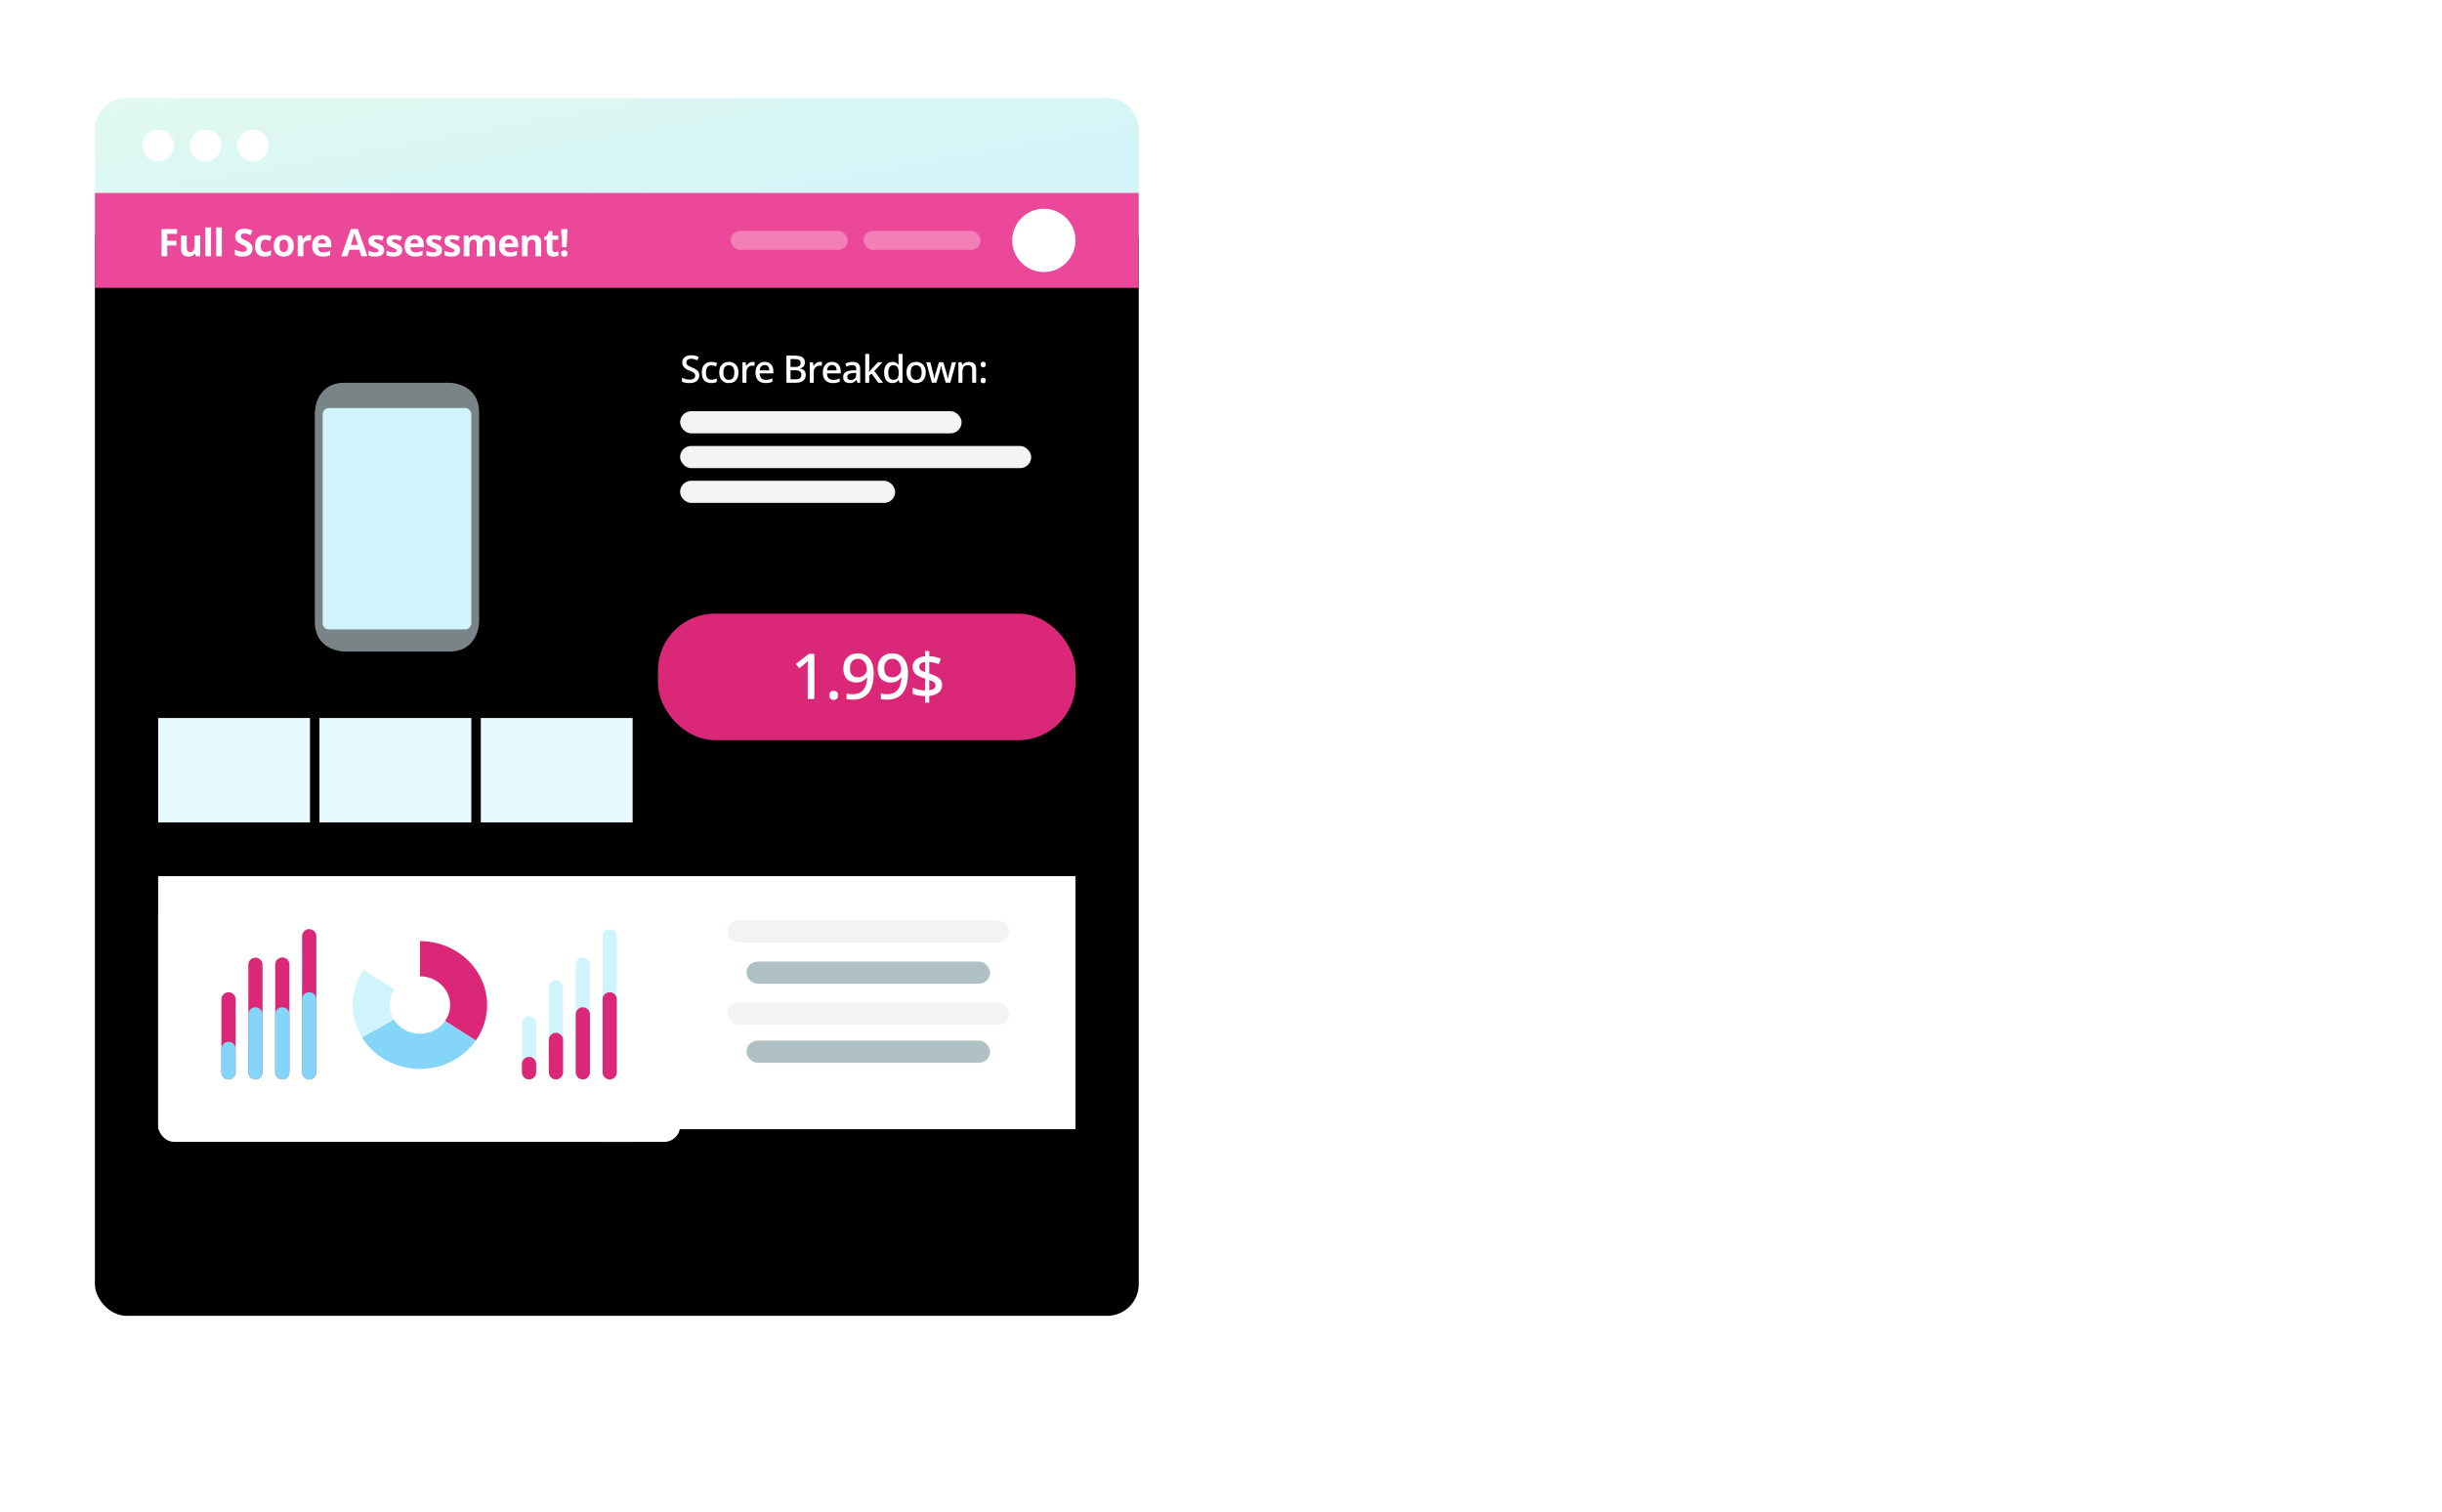 <svg width="772" height="478" viewBox="0 0 772 478" fill="none" xmlns="http://www.w3.org/2000/svg">
<g filter="url(#filter0_dd)">
<rect x="30" y="31" width="330" height="350" rx="10" fill="black"/>
</g>
<path opacity="0.2" d="M30 41C30 35.477 34.477 31 40 31H350C355.523 31 360 35.477 360 41V61H30V41Z" fill="url(#paint0_linear)"/>
<path d="M55 46C55 48.761 52.761 51 50 51C47.239 51 45 48.761 45 46C45 43.239 47.239 41 50 41C52.761 41 55 43.239 55 46Z" fill="white"/>
<path d="M70 46C70 48.761 67.761 51 65 51C62.239 51 60 48.761 60 46C60 43.239 62.239 41 65 41C67.761 41 70 43.239 70 46Z" fill="white"/>
<path d="M85 46C85 48.761 82.761 51 80 51C77.239 51 75 48.761 75 46C75 43.239 77.239 41 80 41C82.761 41 85 43.239 85 46Z" fill="white"/>
<path d="M195 353L190 361H200L195 353Z" fill="#F1FCFE"/>
<rect x="30" y="61" width="330" height="30" fill="#EC4899"/>
<rect x="50" y="227" width="48" height="33" fill="#E7FAFD"/>
<rect x="50" y="277" width="290" height="80" fill="white"/>
<rect x="101" y="227" width="48" height="33" fill="#E7FAFD"/>
<rect x="152" y="227" width="48" height="33" fill="#E7FAFD"/>
<rect x="50" y="103" width="150" height="120" fill="black"/>
<rect opacity="0.3" x="231" y="73" width="37" height="6" rx="3" fill="white"/>
<rect opacity="0.3" x="273" y="73" width="37" height="6" rx="3" fill="white"/>
<path opacity="1.3" d="M52.868 81H51.08V72.432H55.988V73.92H52.868V76.128H55.772V77.616H52.868V81ZM63.294 74.448V81H61.926L61.686 80.16H61.59C61.382 80.496 61.094 80.74 60.726 80.892C60.366 81.044 59.982 81.12 59.574 81.12C58.87 81.12 58.306 80.932 57.882 80.556C57.458 80.172 57.246 79.56 57.246 78.72V74.448H59.034V78.276C59.034 78.74 59.118 79.092 59.286 79.332C59.454 79.572 59.722 79.692 60.09 79.692C60.634 79.692 61.006 79.508 61.206 79.14C61.406 78.764 61.506 78.228 61.506 77.532V74.448H63.294ZM66.717 81H64.929V71.88H66.717V81ZM70.133 81H68.345V71.88H70.133V81ZM79.834 78.624C79.834 79.384 79.558 79.992 79.006 80.448C78.462 80.896 77.686 81.12 76.678 81.12C75.774 81.12 74.966 80.948 74.254 80.604V78.912C74.662 79.088 75.082 79.252 75.514 79.404C75.954 79.548 76.39 79.62 76.822 79.62C77.27 79.62 77.586 79.536 77.77 79.368C77.962 79.192 78.058 78.972 78.058 78.708C78.058 78.492 77.982 78.308 77.83 78.156C77.686 78.004 77.49 77.864 77.242 77.736C76.994 77.6 76.71 77.456 76.39 77.304C76.19 77.208 75.974 77.096 75.742 76.968C75.51 76.832 75.286 76.668 75.07 76.476C74.862 76.276 74.69 76.036 74.554 75.756C74.418 75.476 74.35 75.14 74.35 74.748C74.35 73.98 74.61 73.384 75.13 72.96C75.65 72.528 76.358 72.312 77.254 72.312C77.702 72.312 78.126 72.364 78.526 72.468C78.934 72.572 79.358 72.72 79.798 72.912L79.21 74.328C78.818 74.168 78.466 74.044 78.154 73.956C77.842 73.868 77.522 73.824 77.194 73.824C76.85 73.824 76.586 73.904 76.402 74.064C76.218 74.224 76.126 74.432 76.126 74.688C76.126 74.992 76.262 75.232 76.534 75.408C76.806 75.584 77.21 75.8 77.746 76.056C78.186 76.264 78.558 76.48 78.862 76.704C79.174 76.928 79.414 77.192 79.582 77.496C79.75 77.8 79.834 78.176 79.834 78.624ZM83.672 81.12C82.696 81.12 81.94 80.852 81.404 80.316C80.876 79.772 80.612 78.92 80.612 77.76C80.612 76.96 80.748 76.308 81.02 75.804C81.292 75.3 81.668 74.928 82.148 74.688C82.636 74.448 83.196 74.328 83.828 74.328C84.276 74.328 84.664 74.372 84.992 74.46C85.328 74.548 85.62 74.652 85.868 74.772L85.34 76.152C85.06 76.04 84.796 75.948 84.548 75.876C84.308 75.804 84.068 75.768 83.828 75.768C82.9 75.768 82.436 76.428 82.436 77.748C82.436 78.404 82.556 78.888 82.796 79.2C83.044 79.512 83.388 79.668 83.828 79.668C84.204 79.668 84.536 79.62 84.824 79.524C85.112 79.42 85.392 79.28 85.664 79.104V80.628C85.392 80.804 85.104 80.928 84.8 81C84.504 81.08 84.128 81.12 83.672 81.12ZM92.884 77.712C92.884 78.8 92.596 79.64 92.02 80.232C91.452 80.824 90.676 81.12 89.692 81.12C89.084 81.12 88.54 80.988 88.06 80.724C87.588 80.46 87.216 80.076 86.944 79.572C86.672 79.06 86.536 78.44 86.536 77.712C86.536 76.624 86.82 75.788 87.388 75.204C87.956 74.62 88.736 74.328 89.728 74.328C90.344 74.328 90.888 74.46 91.36 74.724C91.832 74.988 92.204 75.372 92.476 75.876C92.748 76.372 92.884 76.984 92.884 77.712ZM88.36 77.712C88.36 78.36 88.464 78.852 88.672 79.188C88.888 79.516 89.236 79.68 89.716 79.68C90.188 79.68 90.528 79.516 90.736 79.188C90.952 78.852 91.06 78.36 91.06 77.712C91.06 77.064 90.952 76.58 90.736 76.26C90.528 75.932 90.184 75.768 89.704 75.768C89.232 75.768 88.888 75.932 88.672 76.26C88.464 76.58 88.36 77.064 88.36 77.712ZM97.781 74.328C97.87 74.328 97.974 74.332 98.094 74.34C98.213 74.348 98.309 74.36 98.382 74.376L98.249 76.056C98.194 76.04 98.109 76.028 97.998 76.02C97.894 76.004 97.802 75.996 97.722 75.996C97.418 75.996 97.126 76.052 96.846 76.164C96.566 76.268 96.338 76.44 96.162 76.68C95.993 76.92 95.909 77.248 95.909 77.664V81H94.121V74.448H95.478L95.742 75.552H95.826C96.017 75.216 96.281 74.928 96.618 74.688C96.954 74.448 97.341 74.328 97.781 74.328ZM101.796 74.328C102.7 74.328 103.416 74.588 103.944 75.108C104.472 75.62 104.736 76.352 104.736 77.304V78.168H100.512C100.528 78.672 100.676 79.068 100.956 79.356C101.244 79.644 101.64 79.788 102.144 79.788C102.568 79.788 102.952 79.748 103.296 79.668C103.64 79.58 103.996 79.448 104.364 79.272V80.652C104.044 80.812 103.704 80.928 103.344 81C102.992 81.08 102.564 81.12 102.06 81.12C101.404 81.12 100.824 81 100.32 80.76C99.816 80.512 99.42 80.14 99.132 79.644C98.844 79.148 98.7 78.524 98.7 77.772C98.7 77.004 98.828 76.368 99.084 75.864C99.348 75.352 99.712 74.968 100.176 74.712C100.64 74.456 101.18 74.328 101.796 74.328ZM101.808 75.6C101.464 75.6 101.176 75.712 100.944 75.936C100.72 76.16 100.588 76.508 100.548 76.98H103.056C103.048 76.58 102.944 76.252 102.744 75.996C102.544 75.732 102.232 75.6 101.808 75.6ZM114.211 81L113.587 78.96H110.467L109.843 81H107.887L110.911 72.396H113.131L116.167 81H114.211ZM112.531 75.444C112.491 75.308 112.439 75.136 112.375 74.928C112.311 74.72 112.247 74.508 112.183 74.292C112.119 74.076 112.067 73.888 112.027 73.728C111.987 73.888 111.931 74.088 111.859 74.328C111.795 74.56 111.731 74.784 111.667 75C111.611 75.208 111.567 75.356 111.535 75.444L110.923 77.436H113.155L112.531 75.444ZM121.441 79.056C121.441 79.72 121.205 80.232 120.733 80.592C120.269 80.944 119.573 81.12 118.645 81.12C118.189 81.12 117.797 81.088 117.469 81.024C117.141 80.968 116.813 80.872 116.485 80.736V79.26C116.837 79.42 117.217 79.552 117.625 79.656C118.033 79.76 118.393 79.812 118.705 79.812C119.057 79.812 119.305 79.76 119.449 79.656C119.601 79.552 119.677 79.416 119.677 79.248C119.677 79.136 119.645 79.036 119.581 78.948C119.525 78.86 119.397 78.76 119.197 78.648C118.997 78.536 118.685 78.392 118.261 78.216C117.853 78.04 117.517 77.868 117.253 77.7C116.989 77.524 116.793 77.316 116.665 77.076C116.537 76.828 116.473 76.52 116.473 76.152C116.473 75.544 116.709 75.088 117.181 74.784C117.653 74.48 118.281 74.328 119.065 74.328C119.473 74.328 119.861 74.368 120.229 74.448C120.597 74.528 120.977 74.66 121.369 74.844L120.829 76.128C120.509 75.992 120.205 75.88 119.917 75.792C119.629 75.696 119.337 75.648 119.041 75.648C118.513 75.648 118.249 75.792 118.249 76.08C118.249 76.184 118.281 76.28 118.345 76.368C118.417 76.448 118.549 76.536 118.741 76.632C118.941 76.728 119.233 76.856 119.617 77.016C119.993 77.168 120.317 77.328 120.589 77.496C120.861 77.656 121.069 77.86 121.213 78.108C121.365 78.348 121.441 78.664 121.441 79.056ZM127.165 79.056C127.165 79.72 126.929 80.232 126.457 80.592C125.993 80.944 125.297 81.12 124.369 81.12C123.913 81.12 123.521 81.088 123.193 81.024C122.865 80.968 122.537 80.872 122.209 80.736V79.26C122.561 79.42 122.941 79.552 123.349 79.656C123.757 79.76 124.117 79.812 124.429 79.812C124.781 79.812 125.029 79.76 125.173 79.656C125.325 79.552 125.401 79.416 125.401 79.248C125.401 79.136 125.369 79.036 125.305 78.948C125.249 78.86 125.121 78.76 124.921 78.648C124.721 78.536 124.409 78.392 123.985 78.216C123.577 78.04 123.241 77.868 122.977 77.7C122.713 77.524 122.517 77.316 122.389 77.076C122.261 76.828 122.197 76.52 122.197 76.152C122.197 75.544 122.433 75.088 122.905 74.784C123.377 74.48 124.005 74.328 124.789 74.328C125.197 74.328 125.585 74.368 125.953 74.448C126.321 74.528 126.701 74.66 127.093 74.844L126.553 76.128C126.233 75.992 125.929 75.88 125.641 75.792C125.353 75.696 125.061 75.648 124.765 75.648C124.237 75.648 123.973 75.792 123.973 76.08C123.973 76.184 124.005 76.28 124.069 76.368C124.141 76.448 124.273 76.536 124.465 76.632C124.665 76.728 124.957 76.856 125.341 77.016C125.717 77.168 126.041 77.328 126.313 77.496C126.585 77.656 126.793 77.86 126.937 78.108C127.089 78.348 127.165 78.664 127.165 79.056ZM131.018 74.328C131.922 74.328 132.638 74.588 133.166 75.108C133.694 75.62 133.958 76.352 133.958 77.304V78.168H129.734C129.75 78.672 129.898 79.068 130.178 79.356C130.466 79.644 130.862 79.788 131.366 79.788C131.79 79.788 132.174 79.748 132.518 79.668C132.862 79.58 133.218 79.448 133.586 79.272V80.652C133.266 80.812 132.926 80.928 132.566 81C132.214 81.08 131.786 81.12 131.282 81.12C130.626 81.12 130.046 81 129.542 80.76C129.038 80.512 128.642 80.14 128.354 79.644C128.066 79.148 127.922 78.524 127.922 77.772C127.922 77.004 128.05 76.368 128.306 75.864C128.57 75.352 128.934 74.968 129.398 74.712C129.862 74.456 130.402 74.328 131.018 74.328ZM131.03 75.6C130.686 75.6 130.398 75.712 130.166 75.936C129.942 76.16 129.81 76.508 129.77 76.98H132.278C132.27 76.58 132.166 76.252 131.966 75.996C131.766 75.732 131.454 75.6 131.03 75.6ZM139.74 79.056C139.74 79.72 139.504 80.232 139.032 80.592C138.568 80.944 137.872 81.12 136.944 81.12C136.488 81.12 136.096 81.088 135.768 81.024C135.44 80.968 135.112 80.872 134.784 80.736V79.26C135.136 79.42 135.516 79.552 135.924 79.656C136.332 79.76 136.692 79.812 137.004 79.812C137.356 79.812 137.604 79.76 137.748 79.656C137.9 79.552 137.976 79.416 137.976 79.248C137.976 79.136 137.944 79.036 137.88 78.948C137.824 78.86 137.696 78.76 137.496 78.648C137.296 78.536 136.984 78.392 136.56 78.216C136.152 78.04 135.816 77.868 135.552 77.7C135.288 77.524 135.092 77.316 134.964 77.076C134.836 76.828 134.772 76.52 134.772 76.152C134.772 75.544 135.008 75.088 135.48 74.784C135.952 74.48 136.58 74.328 137.364 74.328C137.772 74.328 138.16 74.368 138.528 74.448C138.896 74.528 139.276 74.66 139.668 74.844L139.128 76.128C138.808 75.992 138.504 75.88 138.216 75.792C137.928 75.696 137.636 75.648 137.34 75.648C136.812 75.648 136.548 75.792 136.548 76.08C136.548 76.184 136.58 76.28 136.644 76.368C136.716 76.448 136.848 76.536 137.04 76.632C137.24 76.728 137.532 76.856 137.916 77.016C138.292 77.168 138.616 77.328 138.888 77.496C139.16 77.656 139.368 77.86 139.512 78.108C139.664 78.348 139.74 78.664 139.74 79.056ZM145.465 79.056C145.465 79.72 145.229 80.232 144.757 80.592C144.293 80.944 143.597 81.12 142.669 81.12C142.213 81.12 141.821 81.088 141.493 81.024C141.165 80.968 140.837 80.872 140.509 80.736V79.26C140.861 79.42 141.241 79.552 141.649 79.656C142.057 79.76 142.417 79.812 142.729 79.812C143.081 79.812 143.329 79.76 143.473 79.656C143.625 79.552 143.701 79.416 143.701 79.248C143.701 79.136 143.669 79.036 143.605 78.948C143.549 78.86 143.421 78.76 143.221 78.648C143.021 78.536 142.709 78.392 142.285 78.216C141.877 78.04 141.541 77.868 141.277 77.7C141.013 77.524 140.817 77.316 140.689 77.076C140.561 76.828 140.497 76.52 140.497 76.152C140.497 75.544 140.733 75.088 141.205 74.784C141.677 74.48 142.305 74.328 143.089 74.328C143.497 74.328 143.885 74.368 144.253 74.448C144.621 74.528 145.001 74.66 145.393 74.844L144.853 76.128C144.533 75.992 144.229 75.88 143.941 75.792C143.653 75.696 143.361 75.648 143.065 75.648C142.537 75.648 142.273 75.792 142.273 76.08C142.273 76.184 142.305 76.28 142.369 76.368C142.441 76.448 142.573 76.536 142.765 76.632C142.965 76.728 143.257 76.856 143.641 77.016C144.017 77.168 144.341 77.328 144.613 77.496C144.885 77.656 145.093 77.86 145.237 78.108C145.389 78.348 145.465 78.664 145.465 79.056ZM154.31 74.328C155.054 74.328 155.614 74.52 155.99 74.904C156.374 75.28 156.566 75.888 156.566 76.728V81H154.778V77.172C154.778 76.228 154.45 75.756 153.794 75.756C153.322 75.756 152.986 75.924 152.786 76.26C152.586 76.596 152.486 77.08 152.486 77.712V81H150.698V77.172C150.698 76.228 150.37 75.756 149.714 75.756C149.218 75.756 148.874 75.944 148.682 76.32C148.498 76.688 148.406 77.22 148.406 77.916V81H146.618V74.448H147.986L148.226 75.288H148.322C148.522 74.952 148.794 74.708 149.138 74.556C149.49 74.404 149.854 74.328 150.23 74.328C150.71 74.328 151.118 74.408 151.454 74.568C151.79 74.72 152.046 74.96 152.222 75.288H152.378C152.578 74.952 152.854 74.708 153.206 74.556C153.566 74.404 153.934 74.328 154.31 74.328ZM160.867 74.328C161.771 74.328 162.487 74.588 163.015 75.108C163.543 75.62 163.807 76.352 163.807 77.304V78.168H159.583C159.599 78.672 159.747 79.068 160.027 79.356C160.315 79.644 160.711 79.788 161.215 79.788C161.639 79.788 162.023 79.748 162.367 79.668C162.711 79.58 163.067 79.448 163.435 79.272V80.652C163.115 80.812 162.775 80.928 162.415 81C162.063 81.08 161.635 81.12 161.131 81.12C160.475 81.12 159.895 81 159.391 80.76C158.887 80.512 158.491 80.14 158.203 79.644C157.915 79.148 157.771 78.524 157.771 77.772C157.771 77.004 157.899 76.368 158.155 75.864C158.419 75.352 158.783 74.968 159.247 74.712C159.711 74.456 160.251 74.328 160.867 74.328ZM160.879 75.6C160.535 75.6 160.247 75.712 160.015 75.936C159.791 76.16 159.659 76.508 159.619 76.98H162.127C162.119 76.58 162.015 76.252 161.815 75.996C161.615 75.732 161.303 75.6 160.879 75.6ZM168.737 74.328C169.441 74.328 170.005 74.52 170.429 74.904C170.853 75.28 171.065 75.888 171.065 76.728V81H169.277V77.172C169.277 76.7 169.193 76.348 169.025 76.116C168.857 75.876 168.589 75.756 168.221 75.756C167.677 75.756 167.305 75.944 167.105 76.32C166.905 76.688 166.805 77.22 166.805 77.916V81H165.017V74.448H166.385L166.625 75.288H166.721C166.929 74.952 167.213 74.708 167.573 74.556C167.941 74.404 168.329 74.328 168.737 74.328ZM175.423 79.692C175.623 79.692 175.815 79.672 175.999 79.632C176.183 79.592 176.367 79.544 176.551 79.488V80.82C176.359 80.9 176.119 80.968 175.831 81.024C175.551 81.088 175.243 81.12 174.907 81.12C174.515 81.12 174.163 81.056 173.851 80.928C173.547 80.8 173.303 80.58 173.119 80.268C172.943 79.948 172.855 79.508 172.855 78.948V75.792H172.003V75.036L172.987 74.436L173.503 73.056H174.643V74.448H176.479V75.792H174.643V78.948C174.643 79.196 174.715 79.384 174.859 79.512C175.003 79.632 175.191 79.692 175.423 79.692ZM179.126 78.156H177.698L177.398 72.432H179.426L179.126 78.156ZM177.374 80.16C177.374 79.792 177.474 79.536 177.674 79.392C177.874 79.24 178.118 79.164 178.406 79.164C178.686 79.164 178.926 79.24 179.126 79.392C179.326 79.536 179.426 79.792 179.426 80.16C179.426 80.512 179.326 80.768 179.126 80.928C178.926 81.08 178.686 81.156 178.406 81.156C178.118 81.156 177.874 81.08 177.674 80.928C177.474 80.768 177.374 80.512 177.374 80.16Z" fill="white"/>
<circle cx="330" cy="76" r="10" fill="white"/>
<rect x="208" y="194" width="132" height="40" rx="18" fill="#DB2777"/>
<rect x="215" y="130" width="89" height="7" rx="3.5" fill="#F2F3F3"/>
<rect x="215" y="141" width="111" height="7" rx="3.5" fill="#F2F3F3"/>
<rect x="215" y="152" width="68" height="7" rx="3.5" fill="#F2F3F3"/>
<path d="M108.972 206C108.972 206 99.528 206 99.528 196.556V130.444C99.528 130.444 99.528 121 108.972 121H142.028C142.028 121 151.472 121 151.472 130.444V196.556C151.472 196.556 151.472 206 142.028 206H108.972Z" fill="#798486"/>
<path d="M102 131C102 129.895 102.895 129 104 129H147C148.105 129 149 129.895 149 131V197C149 198.105 148.105 199 147 199H104C102.895 199 102 198.105 102 197V131Z" fill="#D0F4FB"/>
<path d="M257.44 221H255.34V211.52C255.34 211.027 255.347 210.573 255.36 210.16C255.373 209.747 255.393 209.347 255.42 208.96C255.247 209.133 255.067 209.307 254.88 209.48C254.693 209.64 254.48 209.82 254.24 210.02L252.68 211.28L251.6 209.92L255.68 206.72H257.44V221ZM262.205 219.82C262.205 219.3 262.332 218.933 262.585 218.72C262.852 218.507 263.179 218.4 263.565 218.4C263.939 218.4 264.259 218.507 264.525 218.72C264.805 218.933 264.945 219.3 264.945 219.82C264.945 220.34 264.805 220.713 264.525 220.94C264.259 221.167 263.939 221.28 263.565 221.28C263.179 221.28 262.852 221.167 262.585 220.94C262.332 220.713 262.205 220.34 262.205 219.82ZM276.214 212.82C276.214 213.633 276.154 214.447 276.034 215.26C275.927 216.06 275.727 216.82 275.434 217.54C275.154 218.247 274.761 218.88 274.254 219.44C273.747 219.987 273.101 220.42 272.314 220.74C271.527 221.047 270.581 221.2 269.474 221.2C269.194 221.2 268.874 221.187 268.514 221.16C268.154 221.133 267.861 221.087 267.634 221.02V219.24C268.167 219.4 268.754 219.48 269.394 219.48C270.301 219.48 271.054 219.347 271.654 219.08C272.267 218.8 272.747 218.413 273.094 217.92C273.441 217.427 273.694 216.853 273.854 216.2C274.014 215.547 274.107 214.853 274.134 214.12H274.014C273.721 214.573 273.314 214.967 272.794 215.3C272.274 215.62 271.574 215.78 270.694 215.78C269.454 215.78 268.461 215.4 267.714 214.64C266.981 213.867 266.614 212.787 266.614 211.4C266.614 209.893 267.034 208.707 267.874 207.84C268.714 206.973 269.841 206.54 271.254 206.54C272.187 206.54 273.027 206.767 273.774 207.22C274.521 207.673 275.114 208.367 275.554 209.3C275.994 210.22 276.214 211.393 276.214 212.82ZM271.274 208.28C270.514 208.28 269.894 208.533 269.414 209.04C268.934 209.547 268.694 210.32 268.694 211.36C268.694 212.213 268.901 212.887 269.314 213.38C269.727 213.873 270.354 214.12 271.194 214.12C271.781 214.12 272.287 214 272.714 213.76C273.141 213.52 273.474 213.213 273.714 212.84C273.954 212.467 274.074 212.08 274.074 211.68C274.074 211.147 273.967 210.62 273.754 210.1C273.554 209.58 273.241 209.147 272.814 208.8C272.401 208.453 271.887 208.28 271.274 208.28ZM287.059 212.82C287.059 213.633 286.999 214.447 286.879 215.26C286.773 216.06 286.573 216.82 286.279 217.54C285.999 218.247 285.606 218.88 285.099 219.44C284.593 219.987 283.946 220.42 283.159 220.74C282.373 221.047 281.426 221.2 280.319 221.2C280.039 221.2 279.719 221.187 279.359 221.16C278.999 221.133 278.706 221.087 278.479 221.02V219.24C279.013 219.4 279.599 219.48 280.239 219.48C281.146 219.48 281.899 219.347 282.499 219.08C283.113 218.8 283.593 218.413 283.939 217.92C284.286 217.427 284.539 216.853 284.699 216.2C284.859 215.547 284.953 214.853 284.979 214.12H284.859C284.566 214.573 284.159 214.967 283.639 215.3C283.119 215.62 282.419 215.78 281.539 215.78C280.299 215.78 279.306 215.4 278.559 214.64C277.826 213.867 277.459 212.787 277.459 211.4C277.459 209.893 277.879 208.707 278.719 207.84C279.559 206.973 280.686 206.54 282.099 206.54C283.033 206.54 283.873 206.767 284.619 207.22C285.366 207.673 285.959 208.367 286.399 209.3C286.839 210.22 287.059 211.393 287.059 212.82ZM282.119 208.28C281.359 208.28 280.739 208.533 280.259 209.04C279.779 209.547 279.539 210.32 279.539 211.36C279.539 212.213 279.746 212.887 280.159 213.38C280.573 213.873 281.199 214.12 282.039 214.12C282.626 214.12 283.133 214 283.559 213.76C283.986 213.52 284.319 213.213 284.559 212.84C284.799 212.467 284.919 212.08 284.919 211.68C284.919 211.147 284.813 210.62 284.599 210.1C284.399 209.58 284.086 209.147 283.659 208.8C283.246 208.453 282.733 208.28 282.119 208.28ZM292.465 220.08C291.691 220.067 290.958 220 290.265 219.88C289.585 219.747 289.011 219.573 288.545 219.36V217.4C289.025 217.627 289.625 217.833 290.345 218.02C291.078 218.193 291.785 218.287 292.465 218.3V214.56C291.078 214.133 290.071 213.647 289.445 213.1C288.831 212.54 288.525 211.78 288.525 210.82C288.525 209.833 288.885 209.053 289.605 208.48C290.325 207.907 291.278 207.58 292.465 207.5V205.82H293.765V207.48C294.485 207.507 295.145 207.587 295.745 207.72C296.345 207.853 296.911 208.033 297.445 208.26L296.785 209.98C296.318 209.793 295.825 209.64 295.305 209.52C294.785 209.387 294.271 209.3 293.765 209.26V212.94C294.591 213.207 295.305 213.487 295.905 213.78C296.518 214.073 296.991 214.44 297.325 214.88C297.658 215.32 297.825 215.887 297.825 216.58C297.825 217.527 297.478 218.3 296.785 218.9C296.091 219.5 295.085 219.867 293.765 220V222.16H292.465V220.08ZM292.465 209.3C291.838 209.353 291.371 209.507 291.065 209.76C290.758 210 290.605 210.32 290.605 210.72C290.605 211.173 290.738 211.533 291.005 211.8C291.285 212.053 291.771 212.28 292.465 212.48V209.3ZM293.765 218.22C294.445 218.14 294.945 217.973 295.265 217.72C295.585 217.453 295.745 217.113 295.745 216.7C295.745 216.273 295.598 215.94 295.305 215.7C295.025 215.46 294.511 215.233 293.765 215.02V218.22Z" fill="white"/>
<path d="M221.06 118.684C221.06 119.444 220.784 120.04 220.232 120.472C219.68 120.904 218.924 121.12 217.964 121.12C217.5 121.12 217.06 121.08 216.644 121C216.236 120.928 215.888 120.82 215.6 120.676V119.452C215.92 119.596 216.296 119.728 216.728 119.848C217.16 119.96 217.6 120.016 218.048 120.016C218.624 120.016 219.056 119.904 219.344 119.68C219.632 119.456 219.776 119.156 219.776 118.78C219.776 118.516 219.708 118.296 219.572 118.12C219.444 117.936 219.24 117.768 218.96 117.616C218.68 117.464 218.312 117.296 217.856 117.112C217.432 116.952 217.056 116.764 216.728 116.548C216.408 116.332 216.156 116.064 215.972 115.744C215.788 115.424 215.696 115.032 215.696 114.568C215.696 113.864 215.952 113.312 216.464 112.912C216.976 112.512 217.648 112.312 218.48 112.312C218.944 112.312 219.372 112.36 219.764 112.456C220.164 112.544 220.544 112.668 220.904 112.828L220.496 113.896C220.168 113.76 219.832 113.648 219.488 113.56C219.152 113.472 218.804 113.428 218.444 113.428C217.972 113.428 217.612 113.532 217.364 113.74C217.116 113.948 216.992 114.22 216.992 114.556C216.992 114.82 217.052 115.044 217.172 115.228C217.292 115.404 217.484 115.564 217.748 115.708C218.012 115.852 218.36 116.012 218.792 116.188C219.272 116.38 219.68 116.584 220.016 116.8C220.36 117.008 220.62 117.264 220.796 117.568C220.972 117.864 221.06 118.236 221.06 118.684ZM224.838 121.12C223.942 121.12 223.222 120.856 222.678 120.328C222.134 119.792 221.862 118.952 221.862 117.808C221.862 117.008 221.994 116.36 222.258 115.864C222.522 115.368 222.886 115.004 223.35 114.772C223.814 114.532 224.342 114.412 224.934 114.412C225.294 114.412 225.63 114.452 225.942 114.532C226.262 114.604 226.526 114.688 226.734 114.784L226.35 115.816C226.126 115.728 225.886 115.652 225.63 115.588C225.382 115.524 225.146 115.492 224.922 115.492C223.754 115.492 223.17 116.26 223.17 117.796C223.17 118.532 223.314 119.092 223.602 119.476C223.89 119.86 224.314 120.052 224.874 120.052C225.234 120.052 225.55 120.012 225.822 119.932C226.102 119.852 226.358 119.748 226.59 119.62V120.724C226.358 120.86 226.106 120.96 225.834 121.024C225.562 121.088 225.23 121.12 224.838 121.12ZM233.456 117.76C233.456 118.832 233.18 119.66 232.628 120.244C232.076 120.828 231.332 121.12 230.396 121.12C229.812 121.12 229.292 120.988 228.836 120.724C228.388 120.46 228.032 120.08 227.768 119.584C227.512 119.08 227.384 118.472 227.384 117.76C227.384 116.688 227.656 115.864 228.2 115.288C228.744 114.704 229.488 114.412 230.432 114.412C231.024 114.412 231.544 114.544 231.992 114.808C232.448 115.064 232.804 115.44 233.06 115.936C233.324 116.432 233.456 117.04 233.456 117.76ZM228.692 117.76C228.692 118.488 228.828 119.056 229.1 119.464C229.38 119.872 229.82 120.076 230.42 120.076C231.02 120.076 231.456 119.872 231.728 119.464C232.008 119.056 232.148 118.488 232.148 117.76C232.148 117.024 232.008 116.46 231.728 116.068C231.448 115.668 231.008 115.468 230.408 115.468C229.808 115.468 229.372 115.668 229.1 116.068C228.828 116.46 228.692 117.024 228.692 117.76ZM237.901 114.412C238.013 114.412 238.133 114.42 238.261 114.436C238.397 114.444 238.513 114.456 238.609 114.472L238.477 115.66C238.269 115.604 238.053 115.576 237.829 115.576C237.509 115.576 237.205 115.656 236.917 115.816C236.637 115.976 236.409 116.208 236.233 116.512C236.065 116.808 235.981 117.168 235.981 117.592V121H234.709V114.532H235.717L235.885 115.684H235.933C236.141 115.34 236.409 115.044 236.737 114.796C237.065 114.54 237.453 114.412 237.901 114.412ZM241.756 114.412C242.604 114.412 243.272 114.676 243.76 115.204C244.248 115.724 244.492 116.436 244.492 117.34V118.036H240.148C240.164 118.7 240.336 119.208 240.664 119.56C241 119.912 241.468 120.088 242.068 120.088C242.484 120.088 242.852 120.052 243.172 119.98C243.5 119.9 243.836 119.784 244.18 119.632V120.688C243.852 120.832 243.524 120.94 243.196 121.012C242.868 121.084 242.476 121.12 242.02 121.12C241.388 121.12 240.832 120.996 240.352 120.748C239.88 120.5 239.508 120.132 239.236 119.644C238.972 119.148 238.84 118.54 238.84 117.82C238.84 117.092 238.96 116.476 239.2 115.972C239.448 115.468 239.788 115.084 240.22 114.82C240.66 114.548 241.172 114.412 241.756 114.412ZM241.756 115.396C241.3 115.396 240.932 115.544 240.652 115.84C240.38 116.136 240.22 116.556 240.172 117.1H243.22C243.212 116.596 243.088 116.188 242.848 115.876C242.616 115.556 242.252 115.396 241.756 115.396ZM251.129 112.432C252.217 112.432 253.041 112.592 253.601 112.912C254.169 113.232 254.453 113.784 254.453 114.568C254.453 115.072 254.317 115.492 254.045 115.828C253.781 116.156 253.401 116.364 252.905 116.452V116.512C253.241 116.568 253.545 116.672 253.817 116.824C254.097 116.976 254.317 117.192 254.477 117.472C254.637 117.744 254.717 118.104 254.717 118.552C254.717 119.328 254.445 119.932 253.901 120.364C253.357 120.788 252.621 121 251.693 121H248.621V112.432H251.129ZM251.345 116.008C252.017 116.008 252.477 115.9 252.725 115.684C252.981 115.468 253.109 115.148 253.109 114.724C253.109 114.3 252.957 113.996 252.653 113.812C252.349 113.62 251.865 113.524 251.201 113.524H249.917V116.008H251.345ZM249.917 117.064V119.92H251.489C252.177 119.92 252.657 119.784 252.929 119.512C253.209 119.24 253.349 118.88 253.349 118.432C253.349 118.024 253.205 117.696 252.917 117.448C252.637 117.192 252.133 117.064 251.405 117.064H249.917ZM259.184 114.412C259.296 114.412 259.416 114.42 259.544 114.436C259.68 114.444 259.796 114.456 259.892 114.472L259.76 115.66C259.552 115.604 259.336 115.576 259.112 115.576C258.792 115.576 258.488 115.656 258.2 115.816C257.92 115.976 257.692 116.208 257.516 116.512C257.348 116.808 257.264 117.168 257.264 117.592V121H255.992V114.532H257L257.168 115.684H257.216C257.424 115.34 257.692 115.044 258.02 114.796C258.348 114.54 258.736 114.412 259.184 114.412ZM263.039 114.412C263.887 114.412 264.555 114.676 265.043 115.204C265.531 115.724 265.775 116.436 265.775 117.34V118.036H261.431C261.447 118.7 261.619 119.208 261.947 119.56C262.283 119.912 262.751 120.088 263.351 120.088C263.767 120.088 264.135 120.052 264.455 119.98C264.783 119.9 265.119 119.784 265.463 119.632V120.688C265.135 120.832 264.807 120.94 264.479 121.012C264.151 121.084 263.759 121.12 263.303 121.12C262.671 121.12 262.115 120.996 261.635 120.748C261.163 120.5 260.791 120.132 260.519 119.644C260.255 119.148 260.123 118.54 260.123 117.82C260.123 117.092 260.243 116.476 260.483 115.972C260.731 115.468 261.071 115.084 261.503 114.82C261.943 114.548 262.455 114.412 263.039 114.412ZM263.039 115.396C262.583 115.396 262.215 115.544 261.935 115.84C261.663 116.136 261.503 116.556 261.455 117.1H264.503C264.495 116.596 264.371 116.188 264.131 115.876C263.899 115.556 263.535 115.396 263.039 115.396ZM269.51 114.412C270.318 114.412 270.922 114.592 271.322 114.952C271.73 115.304 271.934 115.86 271.934 116.62V121H271.034L270.782 120.1H270.734C270.454 120.452 270.158 120.712 269.846 120.88C269.542 121.04 269.118 121.12 268.574 121.12C267.99 121.12 267.506 120.964 267.122 120.652C266.738 120.332 266.546 119.836 266.546 119.164C266.546 118.508 266.794 118.008 267.29 117.664C267.786 117.32 268.55 117.132 269.582 117.1L270.686 117.064V116.704C270.686 116.232 270.578 115.9 270.362 115.708C270.146 115.508 269.842 115.408 269.45 115.408C269.122 115.408 268.806 115.456 268.502 115.552C268.198 115.648 267.906 115.764 267.626 115.9L267.218 114.976C267.522 114.816 267.87 114.684 268.262 114.58C268.662 114.468 269.078 114.412 269.51 114.412ZM269.81 117.916C269.074 117.948 268.562 118.072 268.274 118.288C267.994 118.496 267.854 118.792 267.854 119.176C267.854 119.512 267.954 119.756 268.154 119.908C268.354 120.06 268.614 120.136 268.934 120.136C269.43 120.136 269.842 119.996 270.17 119.716C270.506 119.436 270.674 119.016 270.674 118.456V117.892L269.81 117.916ZM274.793 116.44C274.793 116.6 274.785 116.792 274.769 117.016C274.753 117.24 274.741 117.44 274.733 117.616H274.769C274.857 117.496 274.977 117.34 275.129 117.148C275.289 116.948 275.429 116.784 275.549 116.656L277.529 114.532H279.005L276.401 117.304L279.173 121H277.673L275.537 118.108L274.793 118.732V121H273.533V111.88H274.793V116.44ZM282.096 121.12C281.32 121.12 280.692 120.84 280.212 120.28C279.74 119.72 279.504 118.888 279.504 117.784C279.504 116.672 279.744 115.832 280.224 115.264C280.704 114.696 281.336 114.412 282.12 114.412C282.608 114.412 283.008 114.504 283.32 114.688C283.632 114.872 283.884 115.096 284.076 115.36H284.148C284.132 115.256 284.112 115.096 284.088 114.88C284.064 114.664 284.052 114.472 284.052 114.304V111.88H285.324V121H284.328L284.112 120.136H284.052C283.868 120.416 283.62 120.652 283.308 120.844C282.996 121.028 282.592 121.12 282.096 121.12ZM282.396 120.076C283.02 120.076 283.46 119.904 283.716 119.56C283.972 119.208 284.1 118.684 284.1 117.988V117.796C284.1 117.044 283.976 116.468 283.728 116.068C283.488 115.66 283.04 115.456 282.384 115.456C281.864 115.456 281.472 115.668 281.208 116.092C280.944 116.508 280.812 117.08 280.812 117.808C280.812 118.536 280.944 119.096 281.208 119.488C281.472 119.88 281.868 120.076 282.396 120.076ZM292.657 117.76C292.657 118.832 292.381 119.66 291.829 120.244C291.277 120.828 290.533 121.12 289.597 121.12C289.013 121.12 288.493 120.988 288.037 120.724C287.589 120.46 287.233 120.08 286.969 119.584C286.713 119.08 286.585 118.472 286.585 117.76C286.585 116.688 286.857 115.864 287.401 115.288C287.945 114.704 288.689 114.412 289.633 114.412C290.225 114.412 290.745 114.544 291.193 114.808C291.649 115.064 292.005 115.44 292.261 115.936C292.525 116.432 292.657 117.04 292.657 117.76ZM287.893 117.76C287.893 118.488 288.029 119.056 288.301 119.464C288.581 119.872 289.021 120.076 289.621 120.076C290.221 120.076 290.657 119.872 290.929 119.464C291.209 119.056 291.349 118.488 291.349 117.76C291.349 117.024 291.209 116.46 290.929 116.068C290.649 115.668 290.209 115.468 289.609 115.468C289.009 115.468 288.573 115.668 288.301 116.068C288.029 116.46 287.893 117.024 287.893 117.76ZM298.043 117.76C297.979 117.552 297.911 117.312 297.839 117.04C297.775 116.768 297.715 116.512 297.659 116.272C297.603 116.024 297.559 115.836 297.527 115.708H297.479C297.455 115.836 297.415 116.024 297.359 116.272C297.303 116.52 297.239 116.78 297.167 117.052C297.103 117.324 297.039 117.564 296.975 117.772L296.015 120.988H294.599L292.811 114.52H294.107L294.947 117.796C295.035 118.132 295.115 118.492 295.187 118.876C295.267 119.252 295.323 119.556 295.355 119.788H295.403C295.427 119.652 295.459 119.472 295.499 119.248C295.547 119.024 295.595 118.8 295.643 118.576C295.699 118.344 295.751 118.156 295.799 118.012L296.831 114.52H298.223L299.231 118.012C299.279 118.172 299.331 118.364 299.387 118.588C299.443 118.804 299.491 119.02 299.531 119.236C299.579 119.444 299.611 119.624 299.627 119.776H299.675C299.691 119.648 299.719 119.472 299.759 119.248C299.799 119.024 299.847 118.784 299.903 118.528C299.967 118.272 300.027 118.028 300.083 117.796L300.947 114.52H302.231L300.419 120.988H298.967L298.043 117.76ZM306.271 114.412C307.023 114.412 307.599 114.6 307.999 114.976C308.399 115.352 308.599 115.956 308.599 116.788V121H307.339V116.968C307.339 115.96 306.895 115.456 306.007 115.456C305.343 115.456 304.887 115.652 304.639 116.044C304.391 116.436 304.267 117 304.267 117.736V121H302.995V114.532H304.003L304.183 115.396H304.255C304.463 115.06 304.747 114.812 305.107 114.652C305.475 114.492 305.863 114.412 306.271 114.412ZM310.014 115.252C310.014 114.932 310.09 114.708 310.242 114.58C310.402 114.444 310.598 114.376 310.83 114.376C311.054 114.376 311.246 114.444 311.406 114.58C311.574 114.708 311.658 114.932 311.658 115.252C311.658 115.556 311.574 115.776 311.406 115.912C311.246 116.048 311.054 116.116 310.83 116.116C310.598 116.116 310.402 116.048 310.242 115.912C310.09 115.776 310.014 115.556 310.014 115.252ZM310.014 120.292C310.014 119.98 310.09 119.76 310.242 119.632C310.402 119.504 310.598 119.44 310.83 119.44C311.054 119.44 311.246 119.504 311.406 119.632C311.574 119.76 311.658 119.98 311.658 120.292C311.658 120.604 311.574 120.828 311.406 120.964C311.246 121.1 311.054 121.168 310.83 121.168C310.598 121.168 310.402 121.1 310.242 120.964C310.09 120.828 310.014 120.604 310.014 120.292Z" fill="white"/>
<rect x="230" y="291" width="89" height="7" rx="3.5" fill="#F2F3F3"/>
<rect x="230" y="317" width="89" height="7" rx="3.5" fill="#F2F3F3"/>
<rect x="236" y="304" width="77" height="7" rx="3.5" fill="#B0C1C5"/>
<rect x="236" y="329" width="77" height="7" rx="3.5" fill="#B0C1C5"/>
<g filter="url(#filter1_dd)">
<rect x="50" y="279" width="165" height="77" rx="5" fill="white"/>
</g>
<path d="M70 315.947V339.015C70 340.258 71.007 341.265 72.25 341.265C73.493 341.265 74.5 340.258 74.5 339.015V315.947C74.5 314.705 73.493 313.697 72.25 313.697C71.007 313.697 70 314.705 70 315.947Z" fill="#DB2777"/>
<path d="M78.5 305.015V339.015C78.5 340.258 79.507 341.265 80.75 341.265C81.993 341.265 83 340.258 83 339.015V305.015C83 303.772 81.993 302.765 80.75 302.765C79.507 302.765 78.5 303.772 78.5 305.015Z" fill="#DB2777"/>
<path d="M95.5 295.984V339.015C95.5 340.258 96.507 341.265 97.75 341.265C98.993 341.265 100 340.258 100 339.015V295.984C100 294.742 98.993 293.734 97.75 293.734C96.507 293.734 95.5 294.742 95.5 295.984Z" fill="#DB2777"/>
<path d="M87 304.945V339.015C87 340.258 88.007 341.265 89.25 341.265C90.493 341.265 91.5 340.258 91.5 339.015V304.945C91.5 303.703 90.493 302.695 89.25 302.695C88.007 302.695 87 303.703 87 304.945Z" fill="#DB2777"/>
<path d="M70 331.633V339.016C70 340.258 71.007 341.266 72.25 341.266C73.493 341.266 74.5 340.258 74.5 339.016V331.633C74.5 330.39 73.493 329.383 72.25 329.383C71.007 329.383 70 330.39 70 331.633Z" fill="#84D5F7"/>
<path d="M78.5 320.7V339.015C78.5 340.258 79.507 341.265 80.75 341.265C81.993 341.265 83 340.258 83 339.015V320.7C83 319.458 81.993 318.45 80.75 318.45C79.507 318.45 78.5 319.458 78.5 320.7Z" fill="#84D5F7"/>
<path d="M95.5 315.947V339.015C95.5 340.257 96.507 341.265 97.75 341.265C98.993 341.265 100 340.257 100 339.015V315.947C100 314.704 98.993 313.697 97.75 313.697C96.507 313.697 95.5 314.704 95.5 315.947Z" fill="#84D5F7"/>
<path d="M87 320.7V339.015C87 340.258 88.007 341.265 89.25 341.265C90.493 341.265 91.5 340.258 91.5 339.015V320.7C91.5 319.458 90.493 318.45 89.25 318.45C88.007 318.45 87 319.458 87 320.7Z" fill="#84D5F7"/>
<path d="M165 323.553V339.016C165 340.258 166.007 341.266 167.25 341.266C168.493 341.266 169.5 340.258 169.5 339.016V323.553C169.5 322.31 168.493 321.303 167.25 321.303C166.007 321.303 165 322.31 165 323.553Z" fill="#D0F4FB"/>
<path d="M173.5 312.145V339.015C173.5 340.258 174.507 341.265 175.75 341.265C176.993 341.265 178 340.258 178 339.015V312.145C178 310.902 176.993 309.895 175.75 309.895C174.507 309.895 173.5 310.902 173.5 312.145Z" fill="#D0F4FB"/>
<path d="M190.5 295.984V339.015C190.5 340.258 191.507 341.265 192.75 341.265C193.993 341.265 195 340.258 195 339.015V295.984C195 294.742 193.993 293.734 192.75 293.734C191.507 293.734 190.5 294.742 190.5 295.984Z" fill="#D0F4FB"/>
<path d="M182 304.945V339.015C182 340.258 183.007 341.265 184.25 341.265C185.493 341.265 186.5 340.258 186.5 339.015V304.945C186.5 303.703 185.493 302.695 184.25 302.695C183.007 302.695 182 303.703 182 304.945Z" fill="#D0F4FB"/>
<path d="M165 336.386V339.015C165 340.258 166.007 341.265 167.25 341.265C168.493 341.265 169.5 340.258 169.5 339.015V336.386C169.5 335.143 168.493 334.136 167.25 334.136C166.007 334.136 165 335.143 165 336.386Z" fill="#DB2777"/>
<path d="M173.5 328.78V339.015C173.5 340.257 174.507 341.265 175.75 341.265C176.993 341.265 178 340.257 178 339.015V328.78C178 327.538 176.993 326.53 175.75 326.53C174.507 326.53 173.5 327.538 173.5 328.78Z" fill="#DB2777"/>
<path d="M190.5 315.947V339.015C190.5 340.257 191.507 341.265 192.75 341.265C193.993 341.265 195 340.257 195 339.015V315.947C195 314.704 193.993 313.697 192.75 313.697C191.507 313.697 190.5 314.704 190.5 315.947Z" fill="#DB2777"/>
<path d="M182 320.7V339.015C182 340.258 183.007 341.265 184.25 341.265C185.493 341.265 186.5 340.258 186.5 339.015V320.7C186.5 319.458 185.493 318.45 184.25 318.45C183.007 318.45 182 319.458 182 320.7Z" fill="#DB2777"/>
<path d="M132.75 297.538C136.599 297.538 140.375 298.531 143.676 300.412C146.977 302.294 149.679 304.992 151.493 308.219C153.306 311.446 154.164 315.081 153.974 318.735C153.784 322.389 152.554 325.926 150.415 328.967L140.699 322.791C141.662 321.423 142.215 319.831 142.301 318.187C142.386 316.542 142 314.907 141.184 313.455C140.368 312.002 139.152 310.788 137.667 309.942C136.181 309.095 134.482 308.648 132.75 308.648L132.75 297.538Z" fill="#DB2777"/>
<path d="M150.415 328.967C148.415 331.81 145.689 334.123 142.492 335.691C139.295 337.259 135.732 338.029 132.136 337.93C128.54 337.832 125.029 336.867 121.933 335.126C118.837 333.385 116.256 330.926 114.432 327.978L124.507 322.346C125.328 323.673 126.489 324.779 127.882 325.563C129.276 326.346 130.856 326.78 132.474 326.825C134.092 326.869 135.695 326.522 137.134 325.817C138.573 325.111 139.799 324.07 140.699 322.791L150.415 328.967Z" fill="#84D5F7"/>
<path d="M114.432 327.978C112.428 324.737 111.414 321.029 111.506 317.271C111.597 313.512 112.79 309.853 114.951 306.704L124.74 312.773C123.768 314.19 123.231 315.836 123.19 317.528C123.149 319.219 123.605 320.888 124.507 322.346L114.432 327.978Z" fill="#D0F4FB"/>
<path d="M114.951 306.704C117.642 302.78 121.685 299.867 126.387 298.464L129.887 309.065C127.771 309.696 125.952 311.007 124.74 312.773L114.951 306.704Z" fill="white"/>
<path d="M126.387 298.464C128.446 297.85 130.592 297.538 132.75 297.538L132.75 308.648C131.779 308.648 130.813 308.789 129.887 309.065L126.387 298.464Z" fill="white"/>
<defs>
<filter id="filter0_dd" x="0" y="31" width="390" height="410" filterUnits="userSpaceOnUse" color-interpolation-filters="sRGB">
<feFlood flood-opacity="0" result="BackgroundImageFix"/>
<feColorMatrix in="SourceAlpha" type="matrix" values="0 0 0 0 0 0 0 0 0 0 0 0 0 0 0 0 0 0 127 0" result="hardAlpha"/>
<feOffset dy="30"/>
<feGaussianBlur stdDeviation="15"/>
<feColorMatrix type="matrix" values="0 0 0 0 0 0 0 0 0 0 0 0 0 0 0 0 0 0 0.05 0"/>
<feBlend mode="normal" in2="BackgroundImageFix" result="effect1_dropShadow"/>
<feColorMatrix in="SourceAlpha" type="matrix" values="0 0 0 0 0 0 0 0 0 0 0 0 0 0 0 0 0 0 127 0" result="hardAlpha"/>
<feOffset dy="5"/>
<feGaussianBlur stdDeviation="2.5"/>
<feColorMatrix type="matrix" values="0 0 0 0 0 0 0 0 0 0 0 0 0 0 0 0 0 0 0.05 0"/>
<feBlend mode="normal" in2="effect1_dropShadow" result="effect2_dropShadow"/>
<feBlend mode="normal" in="SourceGraphic" in2="effect2_dropShadow" result="shape"/>
</filter>
<filter id="filter1_dd" x="20" y="249" width="225" height="137" filterUnits="userSpaceOnUse" color-interpolation-filters="sRGB">
<feFlood flood-opacity="0" result="BackgroundImageFix"/>
<feColorMatrix in="SourceAlpha" type="matrix" values="0 0 0 0 0 0 0 0 0 0 0 0 0 0 0 0 0 0 127 0" result="hardAlpha"/>
<feOffset/>
<feGaussianBlur stdDeviation="15"/>
<feColorMatrix type="matrix" values="0 0 0 0 0 0 0 0 0 0 0 0 0 0 0 0 0 0 0.1 0"/>
<feBlend mode="normal" in2="BackgroundImageFix" result="effect1_dropShadow"/>
<feColorMatrix in="SourceAlpha" type="matrix" values="0 0 0 0 0 0 0 0 0 0 0 0 0 0 0 0 0 0 127 0" result="hardAlpha"/>
<feOffset dy="5"/>
<feGaussianBlur stdDeviation="2.5"/>
<feColorMatrix type="matrix" values="0 0 0 0 0 0 0 0 0 0 0 0 0 0 0 0 0 0 0.05 0"/>
<feBlend mode="normal" in2="effect1_dropShadow" result="effect2_dropShadow"/>
<feBlend mode="normal" in="SourceGraphic" in2="effect2_dropShadow" result="shape"/>
</filter>
<linearGradient id="paint0_linear" x1="195" y1="80" x2="171" y2="-55" gradientUnits="userSpaceOnUse">
<stop stop-color="#20C9E3"/>
<stop offset="0.492" stop-color="#61E1B3"/>
<stop offset="1" stop-color="#B2F58B"/>
</linearGradient>
</defs>
</svg>
